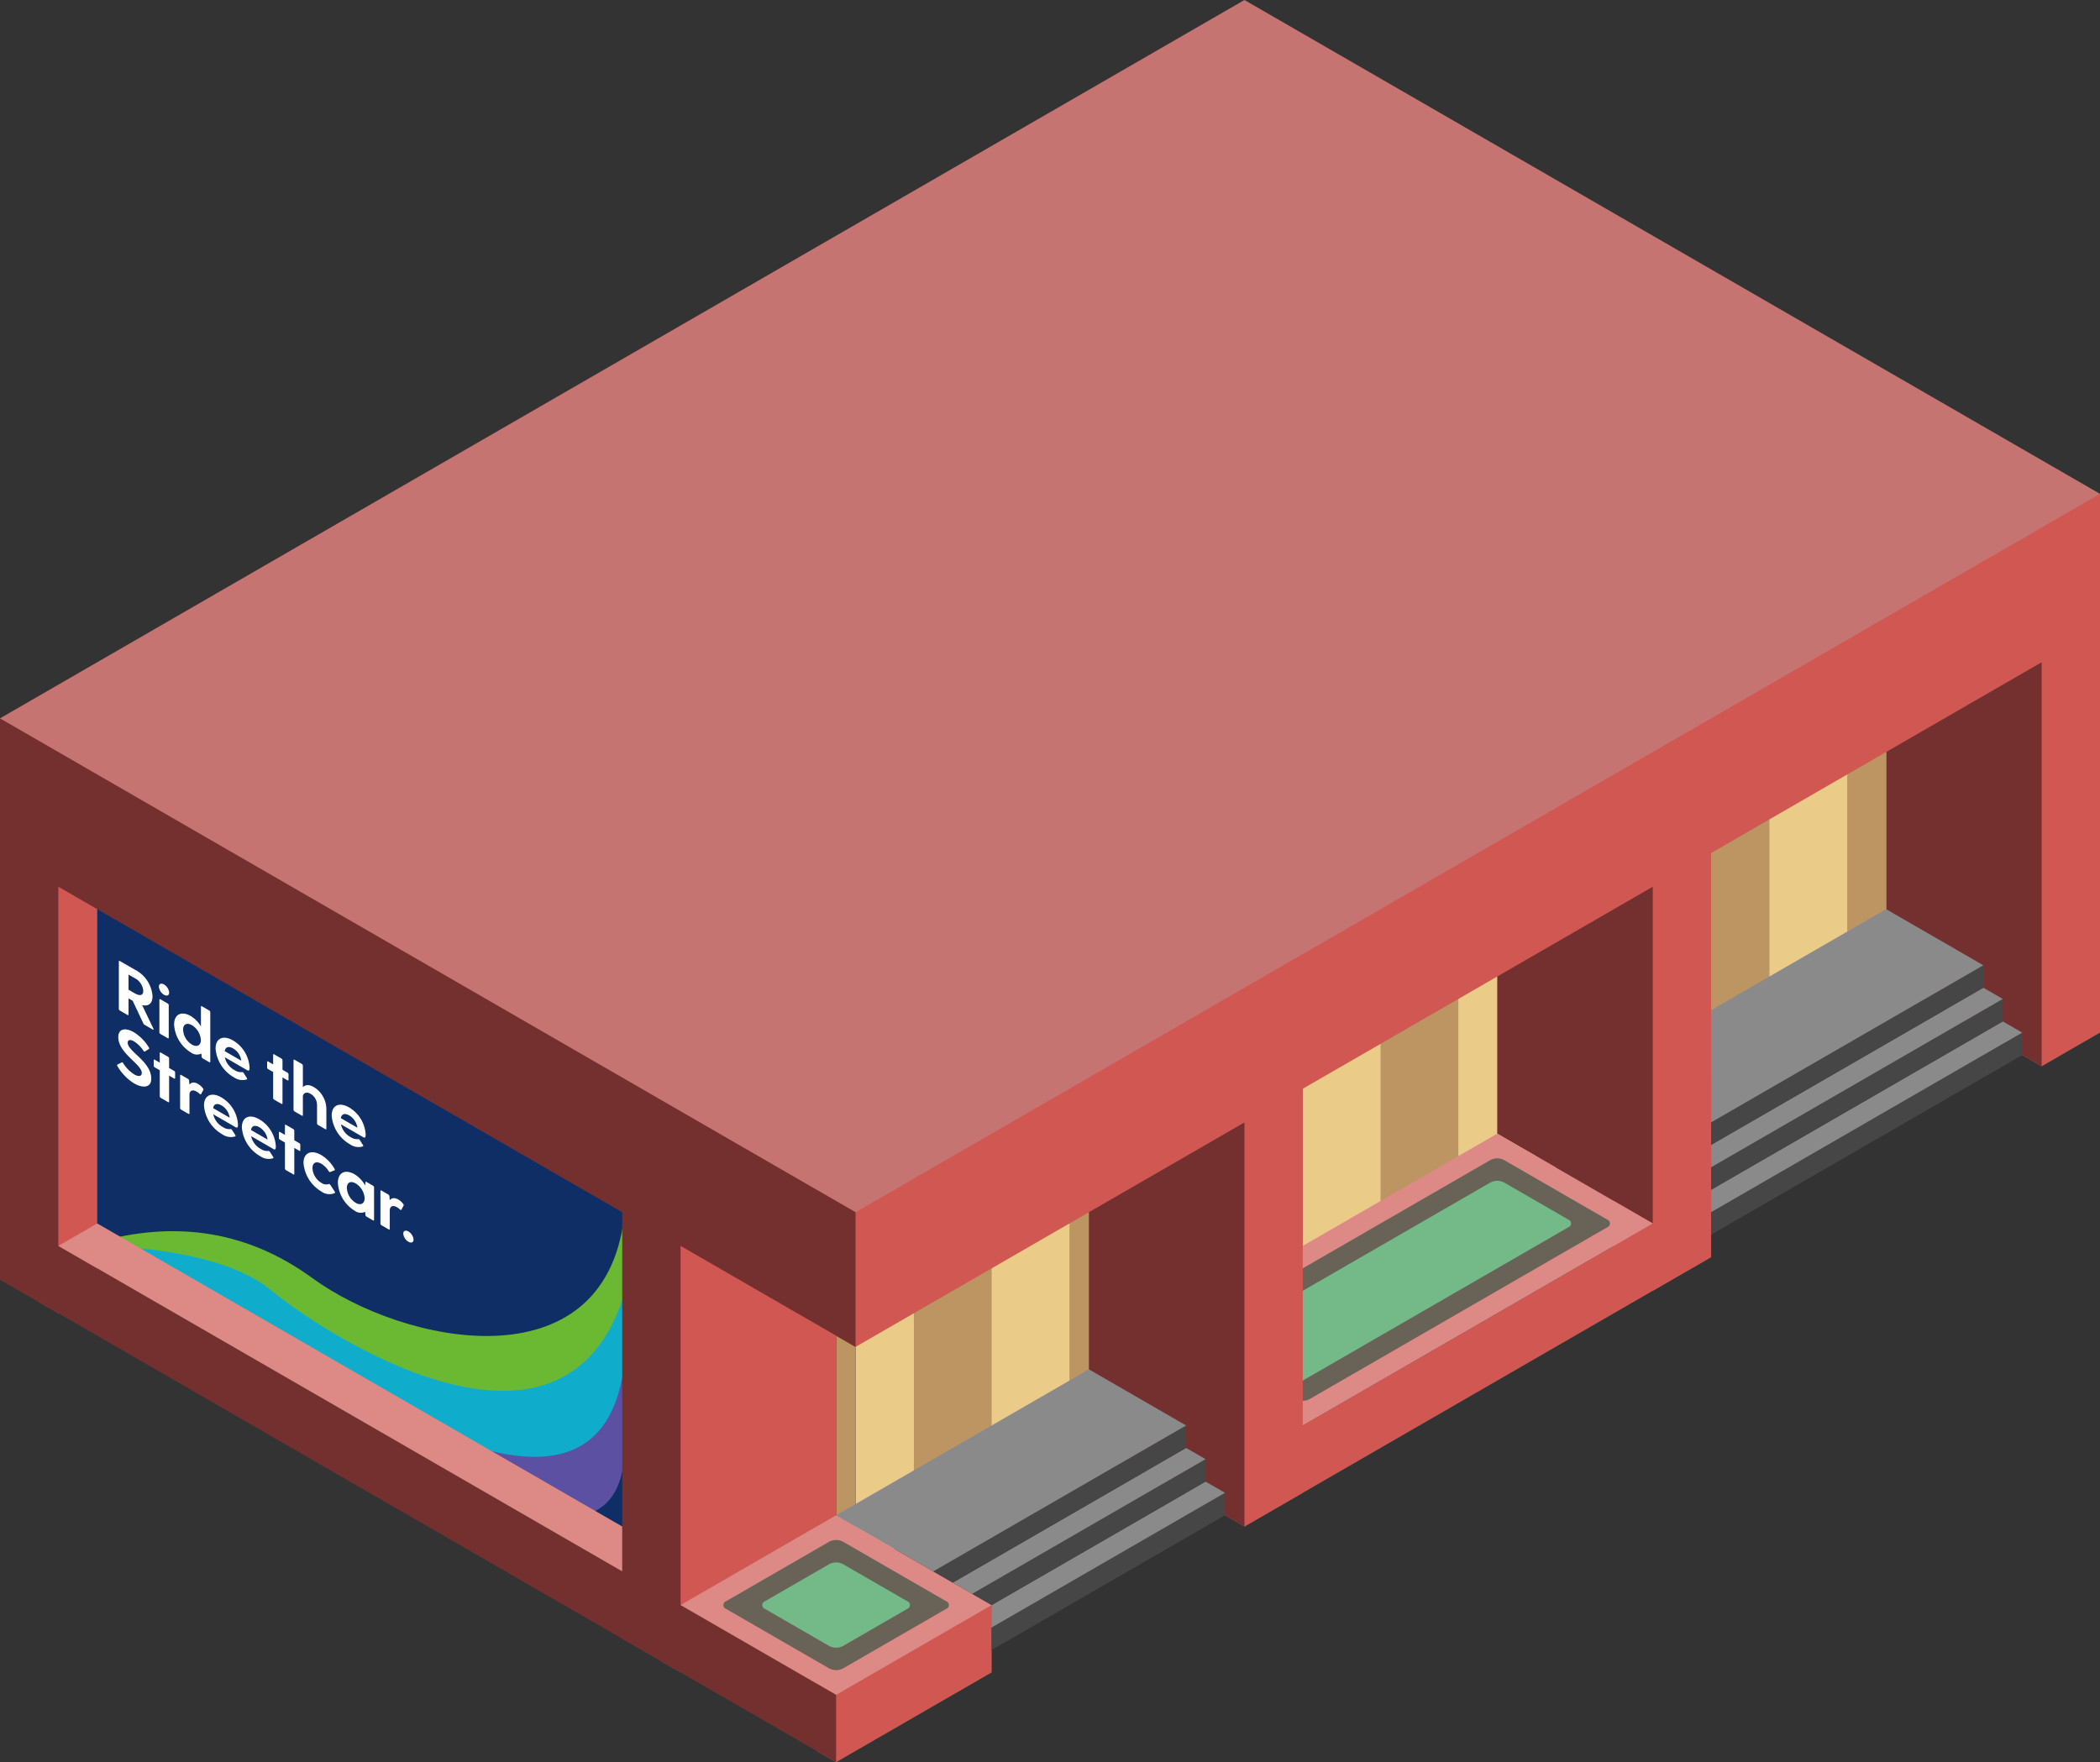 <svg id="Layer_1" data-name="Layer 1" xmlns="http://www.w3.org/2000/svg" xmlns:xlink="http://www.w3.org/1999/xlink" viewBox="0 0 270 226.61">
  <rect x="0" y="0" width="270" height="226.61" fill="#333333" stroke="none"/>
  <defs>
    <style>
      .cls-1 {
        fill: none;
      }

      .top-dark {
        fill: #c67471;
      }

      .window-R-light {
        fill: #eacb87;
      }

      .exterior-R-prim {
        fill: #d15752;
      }

      .exterior-L-prim {
        fill: #74302f;
      }

      .window-R-prim {
        fill: #bc9563;
      }

      .cls-2 {
        fill: #c3dde2;
      }

      .cls-3 {
        fill: #0f2e66;
      }

      .cls-4 {
        clip-path: url(#clip-path);
      }

      .cls-5 {
        fill: #6bb933;
      }

      .cls-6 {
        fill: #5b50a2;
      }

      .cls-7 {
        fill: #fff;
      }

      .cls-8 {
        fill: #0faccc;
      }

      .top-prim {
        fill: #dd8986;
      }

      .cls-9 {
        fill: #686257;
      }

      .cls-10 {
        fill: #74ba88;
      }

      .cls-11 {
        fill: #464646;
      }

      .cls-12 {
        fill: #8a8a8a;
      }
    </style>
    <clipPath id="clip-path">
      <polygon class="cls-1" points="80.227 155.099 10.772 115 10.772 156.642 80.227 196.742 80.227 155.099"/>
    </clipPath>
  </defs>
  <title>Artboard 16</title>
  <g id="root">
    <path id="anchor_0_155.885_270" class="top-dark" d="M0,98.15V92.376L160,0,270,63.508V69.282L110,161.658Z"/>
    <path id="Path" class="window-R-light" d="M247.5,122.687,110,202.073v-34.641L247.5,88.046Z"/>
    <g id="Group">
      <path id="Path-2" data-name="Path" class="exterior-R-prim" d="M257.5,134.234l5,2.887,7.5-4.33V72.169l-12.5,7.217Z"/>
      <path id="Path-3" data-name="Path" class="exterior-L-prim" d="M262.5,137.121l-20-11.547V90.933l20-11.547Z"/>
    </g>
    <path id="Path-4" data-name="Path" class="window-R-prim" d="M242.5,125.574l-5,2.887V93.819l5-2.887Z"/>
    <path id="Path-5" data-name="Path" class="window-R-prim" d="M187.5,157.328l-10,5.774V128.46l10-5.774Z"/>
    <path id="Path-6" data-name="Path" class="window-R-prim" d="M207.5,145.781l-10,5.774V116.913l10-5.774Z"/>
    <path id="Path-7" data-name="Path" class="window-R-prim" d="M147.5,180.422l-10,5.774v-34.641l10-5.774Z"/>
    <path id="Path-8" data-name="Path" class="window-R-prim" d="M107.5,200.629l2.5,1.443V173.205l-2.5-1.443Z"/>
    <path id="Path-9" data-name="Path" class="window-R-prim" d="M227.5,134.234l-10,5.774V105.366l10-5.774Z"/>
    <path id="Path-10" data-name="Path" class="window-R-prim" d="M167.5,168.875l-10,5.774V140.007l10-5.774Z"/>
    <path id="Path-11" data-name="Path" class="window-R-prim" d="M127.5,191.969l-10,5.774V163.101l10-5.774Z"/>
    <path id="Path-12" data-name="Path" class="cls-2" d="M82.5,186.196l10,5.774V157.328l-10-5.773Z"/>
    <g id="Group-2" data-name="Group">
      <path id="Path-13" data-name="Path" class="exterior-R-prim" d="M207.5,163.101l5,2.887,7.5-4.33V103.923L207.5,111.14Z"/>
      <path id="Path-14" data-name="Path" class="exterior-L-prim" d="M212.5,157.328l-20-11.547V122.687l20-11.547Z"/>
    </g>
    <path id="Path-15" data-name="Path" class="exterior-R-prim" d="M85,213.62l2.5,1.443,20-11.547V165.988L85,152.998Z"/>
    <g id="Group-3" data-name="Group">
      <polygon id="Rectangle" class="cls-1" points="38.694 142.755 41.661 144.468 41.661 147.626 38.694 145.913 38.694 142.755"/>
      <path id="Path-16" data-name="Path" class="cls-1" d="M40.377,153.409a.996.996,0,0,0,.479.754L43.345,155.6v-.957l-2.489-1.436C40.592,153.054,40.378,153.145,40.377,153.409Z"/>
      <path id="Mask" class="cls-3" d="M80.227,155.099,10.772,115v41.642l69.455,40.1Z"/>
      <g class="cls-4">
        <g>
          <path id="Path-17" data-name="Path" class="cls-5" d="M34.797,169.064c-7.165-6.076-13.334-7.669-23.988-8.802q16.392-5.354,29.348,4.091c11.799,8.602,37.399,13.782,40.07-7.712v11.964c0,12.975-9.393,18.742-20.963,12.871Z"/>
          <path id="Path-18" data-name="Path" class="cls-6" d="M38.859,174.914q36.961,21.12,41.406.771v10.786c0,7.667-5.303,10.632-11.835,6.617Z"/>
          <path id="Compound_Path" data-name="Compound Path" class="cls-7" d="M16.418,134.092c0-.373.3-.472.81-.178a3.989,3.989,0,0,1,1.219,1.214c.073.096.137.124.192.083l.5-.321c.064-.036.064-.091,0-.191a5.834,5.834,0,0,0-1.947-1.97c-1.047-.605-1.984-.472-1.984.638,0,2.084,3.022,3.482,3.022,4.611,0,.455-.429.499-.965.189a4.508,4.508,0,0,1-1.42-1.438c-.073-.106-.145-.139-.2-.107l-.546.277c-.055.032-.055.095-.009.186a6.339,6.339,0,0,0,2.147,2.231c1.11.641,2.212.594,2.212-.607C19.448,136.497,16.418,135.211,16.418,134.092Zm5.96,3.615-.637-.369V136.11a.263.263,0,0,0-.137-.216l-.928-.535c-.081-.047-.136-.025-.136.058v1.228l-.637-.368c-.082-.047-.137-.024-.137.058v.711a.262.262,0,0,0,.137.215l.637.368v3.34a.263.263,0,0,0,.136.215l.928.536c.083.047.137.024.137-.058v-3.34l.637.368c.082.048.137.025.137-.058v-.709A.261.261,0,0,0,22.378,137.706Zm3.712,2.253a1.99,1.99,0,0,0-.601-.557c-.536-.31-.901-.219-1.137.072l-.036-.512a.278.278,0,0,0-.137-.216l-.883-.51c-.082-.047-.137-.024-.137.058v4.186a.262.262,0,0,0,.137.215l.929.536c.081.047.136.024.136-.058v-2.367c0-.546.364-.754.928-.428a2.212,2.212,0,0,1,.373.279c.091.08.163.104.2.025l.273-.515C26.164,140.119,26.164,140.055,26.09,139.959Zm4.505,4.63a4.331,4.331,0,0,0-2.12-3.463c-1.293-.746-2.248-.269-2.248,1.041a4.672,4.672,0,0,0,2.348,3.694,1.903,1.903,0,0,0,1.656.275c.073-.031.073-.095.01-.196l-.401-.622c-.064-.1-.119-.133-.2-.125a1.436,1.436,0,0,1-.947-.237,2.473,2.473,0,0,1-1.274-1.664l2.857,1.65C30.549,145.1,30.595,144.944,30.595,144.589Zm-2.111-2.438a2.161,2.161,0,0,1,1.046,1.577L27.401,142.499C27.5,141.928,27.937,141.835,28.483,142.151Zm6.98,5.249a4.329,4.329,0,0,0-2.12-3.462c-1.293-.747-2.248-.27-2.248,1.041a4.673,4.673,0,0,0,2.348,3.694,1.905,1.905,0,0,0,1.656.274c.072-.031.072-.094.009-.195l-.401-.623c-.064-.1-.118-.132-.2-.125a1.435,1.435,0,0,1-.947-.236,2.478,2.478,0,0,1-1.274-1.664l2.857,1.649C35.417,147.91,35.463,147.754,35.463,147.399Zm-2.111-2.438a2.162,2.162,0,0,1,1.046,1.578l-2.129-1.23C32.369,144.74,32.806,144.646,33.352,144.961ZM38.475,147l-.637-.367v-1.229a.265.265,0,0,0-.137-.215l-.928-.536c-.081-.047-.137-.023-.137.058v1.229l-.637-.368c-.081-.047-.136-.025-.136.058v.709a.265.265,0,0,0,.136.216l.637.367v3.339a.266.266,0,0,0,.137.216l.928.535c.081.047.137.025.137-.058v-3.339l.637.367c.081.047.136.025.136-.058v-.71A.266.266,0,0,0,38.475,147Zm2.848,5.112a2.348,2.348,0,0,1-1.147-1.89c0-.701.473-.955,1.147-.566a2.838,2.838,0,0,1,.928.936c.073.106.137.152.2.124l.556-.216c.054-.023.063-.091.009-.186a4.925,4.925,0,0,0-1.719-1.784c-1.283-.74-2.275-.285-2.275,1.025a4.693,4.693,0,0,0,2.275,3.652,1.771,1.771,0,0,0,1.747.217c.054-.032.045-.11-.01-.197l-.554-.847c-.064-.1-.128-.138-.201-.117A1.077,1.077,0,0,1,41.323,152.112Zm6.633.363-.837-.484c-.082-.047-.127-.019-.137.058l-.027.403A3.934,3.934,0,0,0,45.6,151.013c-1.247-.719-2.158-.207-2.158,1.094A4.517,4.517,0,0,0,45.6,155.691a1.295,1.295,0,0,0,1.346.14l.036.404a.277.277,0,0,0,.137.215l.837.483c.082.048.137.025.137-.058V152.69A.261.261,0,0,0,47.957,152.475Zm-2.211,2.208a2.38,2.38,0,0,1-1.147-1.917c0-.71.482-.96,1.147-.576a2.413,2.413,0,0,1,1.137,1.895C46.883,154.757,46.401,155.061,45.746,154.682Zm6.097.144a2.002,2.002,0,0,0-.6-.556c-.537-.31-.901-.22-1.138.07l-.036-.512a.275.275,0,0,0-.137-.216l-.882-.509c-.081-.048-.136-.025-.136.058v4.186a.262.262,0,0,0,.136.215l.928.536c.083.047.137.025.137-.058v-2.366c0-.546.363-.754.927-.428a2.112,2.112,0,0,1,.373.279c.092.079.165.104.201.025l.273-.516C51.915,154.987,51.915,154.924,51.843,154.827Zm.673,4.856c.363.21.655.088.655-.285a1.351,1.351,0,0,0-.655-1.033c-.373-.216-.664-.093-.664.271A1.356,1.356,0,0,0,52.516,159.683Zm-15.558-21.749-.637-.368v-1.228a.263.263,0,0,0-.137-.216l-.927-.535c-.083-.048-.137-.025-.137.058v1.228l-.637-.368c-.082-.047-.137-.025-.137.058v.709a.263.263,0,0,0,.137.216l.637.368v3.339a.262.262,0,0,0,.137.216l.927.535c.082.048.137.025.137-.058V138.55l.637.368c.082.047.137.025.137-.058v-.71A.264.264,0,0,0,36.958,137.934Zm3.395,1.86c-.647-.373-1.12-.292-1.411.014v-2.776a.262.262,0,0,0-.137-.215l-.929-.536c-.081-.047-.136-.023-.136.058v6.37a.264.264,0,0,0,.136.216l.929.535c.082.048.137.025.137-.058v-2.438c0-.209.309-.695.983-.306a1.654,1.654,0,0,1,.837,1.475v2.321a.262.262,0,0,0,.137.215l.927.536c.082.047.137.024.137-.058v-2.539A3.333,3.333,0,0,0,40.353,139.794Zm6.661,6.084a4.328,4.328,0,0,0-2.121-3.463c-1.292-.746-2.247-.269-2.247,1.041a4.671,4.671,0,0,0,2.347,3.694,1.903,1.903,0,0,0,1.656.275c.073-.031.073-.095.009-.196l-.4-.622c-.064-.1-.118-.133-.201-.125a1.435,1.435,0,0,1-.946-.237,2.477,2.477,0,0,1-1.275-1.664l2.857,1.65C46.968,146.39,47.014,146.233,47.014,145.879ZM44.903,143.44a2.166,2.166,0,0,1,1.046,1.577l-2.13-1.229C43.92,143.218,44.356,143.125,44.903,143.44ZM19.72,132.277l-1.447-3.028c.874.204,1.338-.247,1.338-1.166a4.174,4.174,0,0,0-2.311-3.41l-1.884-1.087c-.082-.048-.137-.025-.137.058v6.096a.263.263,0,0,0,.137.216l.974.562c.082.047.137.025.137-.058v-2.075l.528.304,1.374,2.914a.382.382,0,0,0,.164.186l1.038.598C19.739,132.451,19.785,132.414,19.72,132.277Zm-3.194-6.949.746.431a2.014,2.014,0,0,1,1.147,1.636c0,.746-.564.647-1.147.311l-.746-.431Zm4.568,2.601c.364.21.655.078.655-.286a1.365,1.365,0,0,0-.655-1.042c-.373-.216-.664-.083-.664.28A1.373,1.373,0,0,0,21.094,127.929Zm-.601.636v4.186a.262.262,0,0,0,.137.215l.927.536c.082.047.137.023.137-.058v-4.187a.262.262,0,0,0-.137-.215l-.927-.536C20.548,128.46,20.494,128.484,20.494,128.565Zm6.406,1.378-.927-.536c-.083-.047-.137-.023-.137.058v2.53a3.817,3.817,0,0,0-1.292-1.328c-1.247-.72-2.158-.208-2.158,1.093a4.518,4.518,0,0,0,2.158,3.584,1.294,1.294,0,0,0,1.346.141l.036.403a.277.277,0,0,0,.137.215l.837.484c.082.047.137.024.137-.058v-6.371A.262.262,0,0,0,26.9,129.944Zm-2.211,4.393a2.38,2.38,0,0,1-1.147-1.918c0-.71.482-.96,1.147-.576a2.413,2.413,0,0,1,1.137,1.895C25.826,134.41,25.344,134.715,24.689,134.336Zm7.398,2.925a4.33,4.33,0,0,0-2.12-3.463c-1.292-.746-2.247-.269-2.247,1.041a4.671,4.671,0,0,0,2.347,3.694,1.906,1.906,0,0,0,1.656.275c.073-.031.073-.095.009-.196l-.4-.622c-.064-.1-.119-.133-.201-.125a1.435,1.435,0,0,1-.946-.237,2.477,2.477,0,0,1-1.275-1.664l2.857,1.65C32.042,137.771,32.087,137.616,32.087,137.261Zm-2.11-2.438A2.166,2.166,0,0,1,31.022,136.4l-2.13-1.229C28.993,134.6,29.43,134.507,29.976,134.822Z"/>
          <path id="Path-19" data-name="Path" class="cls-8" d="M10.81,160.262c-.872-.124,16.566-.523,24.005,5.633,6.858,5.676,37.559,25.79,45.45.535q2.871,32.355-30.721,14.653C30.757,171.183,26.236,162.456,10.81,160.262Z"/>
        </g>
      </g>
    </g>
    <path id="Path-20" data-name="Path" class="exterior-L-prim" d="M87.5,215.063l-7.5-4.33V149.389l7.5,4.33Z"/>
    <path id="Path-21" data-name="Path" class="top-prim" d="M127.5,206.403V209.29l-20,11.547-20-11.547v-2.887l20-11.547Z"/>
    <g id="Group-4" data-name="Group">
      <path id="Path-22" data-name="Path" class="exterior-R-prim" d="M5,167.432l2.5,1.443,5-2.887V111.14L5,106.81Z"/>
      <path id="Path-23" data-name="Path" class="exterior-L-prim" d="M7.5,168.875l-7.5-4.33V103.923l7.5,4.33Z"/>
    </g>
    <path id="Path-24" data-name="Path" class="exterior-R-prim" d="M160,187.639v8.66l60-34.641v-8.66Z"/>
    <path id="Path-25" data-name="Path" class="exterior-R-prim" d="M107.5,217.95l-2.5-1.443v8.66l2.5,1.443,20-11.547v-8.66Z"/>
    <path id="Path-26" data-name="Path" class="top-prim" d="M212.5,157.328l-45,25.981-20-11.547,45-25.981Z"/>
    <path id="Path-27" data-name="Path" class="cls-9" d="M193.366,149.168l13.268,7.66a.528.528,0,0,1,0,1l-38.268,22.094a1.915,1.915,0,0,1-1.732,0l-13.268-7.66a.528.528,0,0,1,0-1l38.268-22.094A1.915,1.915,0,0,1,193.366,149.168Z"/>
    <path id="Path-28" data-name="Path" class="cls-10" d="M201.634,156.828l-8.268-4.774a1.915,1.915,0,0,0-1.732,0l-34.518,19.929a.528.528,0,0,0,0,1l8.268,4.774a1.915,1.915,0,0,0,1.732,0l34.518-19.929A.528.528,0,0,0,201.634,156.828Z"/>
    <g id="Group-5" data-name="Group">
      <path id="Path-29" data-name="Path" class="exterior-R-prim" d="M155,193.412l5,2.887,7.5-4.33V134.234L155,141.451Z"/>
      <path id="Path-30" data-name="Path" class="exterior-L-prim" d="M160,196.299l-20-11.547v-34.641l20-11.547Z"/>
    </g>
    <path id="Path-31" data-name="Path" class="exterior-R-prim" d="M105,170.318l5,2.887L270,80.829v-17.32L110,155.885l-5-2.887Z"/>
    <path id="Path-32" data-name="Path" class="exterior-L-prim" d="M0,155.885,107.5,217.95v8.66L0,164.545Z"/>
    <path id="Path-33" data-name="Path" class="cls-9" d="M93.366,205.903l13.268-7.66a1.915,1.915,0,0,1,1.732,0l13.268,7.66a.528.528,0,0,1,0,1l-13.268,7.66a1.915,1.915,0,0,1-1.732,0l-13.268-7.66A.528.528,0,0,1,93.366,205.903Z"/>
    <path id="Path-34" data-name="Path" class="cls-10" d="M98.366,205.903l8.268-4.774a1.916,1.916,0,0,1,1.732,0l8.268,4.774a.528.528,0,0,1,0,1l-8.268,4.774a1.915,1.915,0,0,1-1.732,0l-8.268-4.774A.528.528,0,0,1,98.366,205.903Z"/>
    <path id="Path-35" data-name="Path" class="cls-11" d="M157.5,194.856v-2.887l-30,17.321v2.887Z"/>
    <path id="Path-36" data-name="Path" class="cls-11" d="M260,135.677v-2.887l-40,23.094v2.887Z"/>
    <path id="Path-37" data-name="Path" class="cls-12" d="M155,190.526l2.5,1.443-30,17.321v-2.887Z"/>
    <path id="Path-38" data-name="Path" class="cls-12" d="M257.5,131.347l2.5,1.443-40,23.094v-2.887Z"/>
    <path id="Path-39" data-name="Path" class="cls-11" d="M155,187.639v2.887l-27.5,15.877-2.5-1.443Z"/>
    <path id="Path-40" data-name="Path" class="cls-11" d="M257.5,128.46v2.887L220,152.998V150.111Z"/>
    <path id="Path-41" data-name="Path" class="cls-12" d="M152.5,186.195l2.5,1.444-30,17.32-2.5-1.443Z"/>
    <path id="Path-42" data-name="Path" class="cls-12" d="M255,127.017l2.5,1.443L220,150.111v-2.887Z"/>
    <path id="Path-43" data-name="Path" class="cls-11" d="M152.5,183.309v2.887l-30,17.321-2.5-1.443Z"/>
    <path id="Path-44" data-name="Path" class="cls-11" d="M255,124.13v2.887l-35,20.207v-2.887Z"/>
    <path id="Path-45" data-name="Path" class="cls-12" d="M140,176.092l12.5,7.217L120,202.073l-12.5-7.217Z"/>
    <path id="Path-46" data-name="Path" class="cls-12" d="M242.5,116.913,255,124.13l-35,20.207V129.904Z"/>
    <path id="Path-47" data-name="Path" class="top-prim" d="M7.5,160.215l5-2.887L80,196.299v5.774Z"/>
    <path id="Path-48" data-name="Path" class="exterior-L-prim" d="M0,109.697v-17.32l110,63.508v17.32Z"/>
  </g>
</svg>
